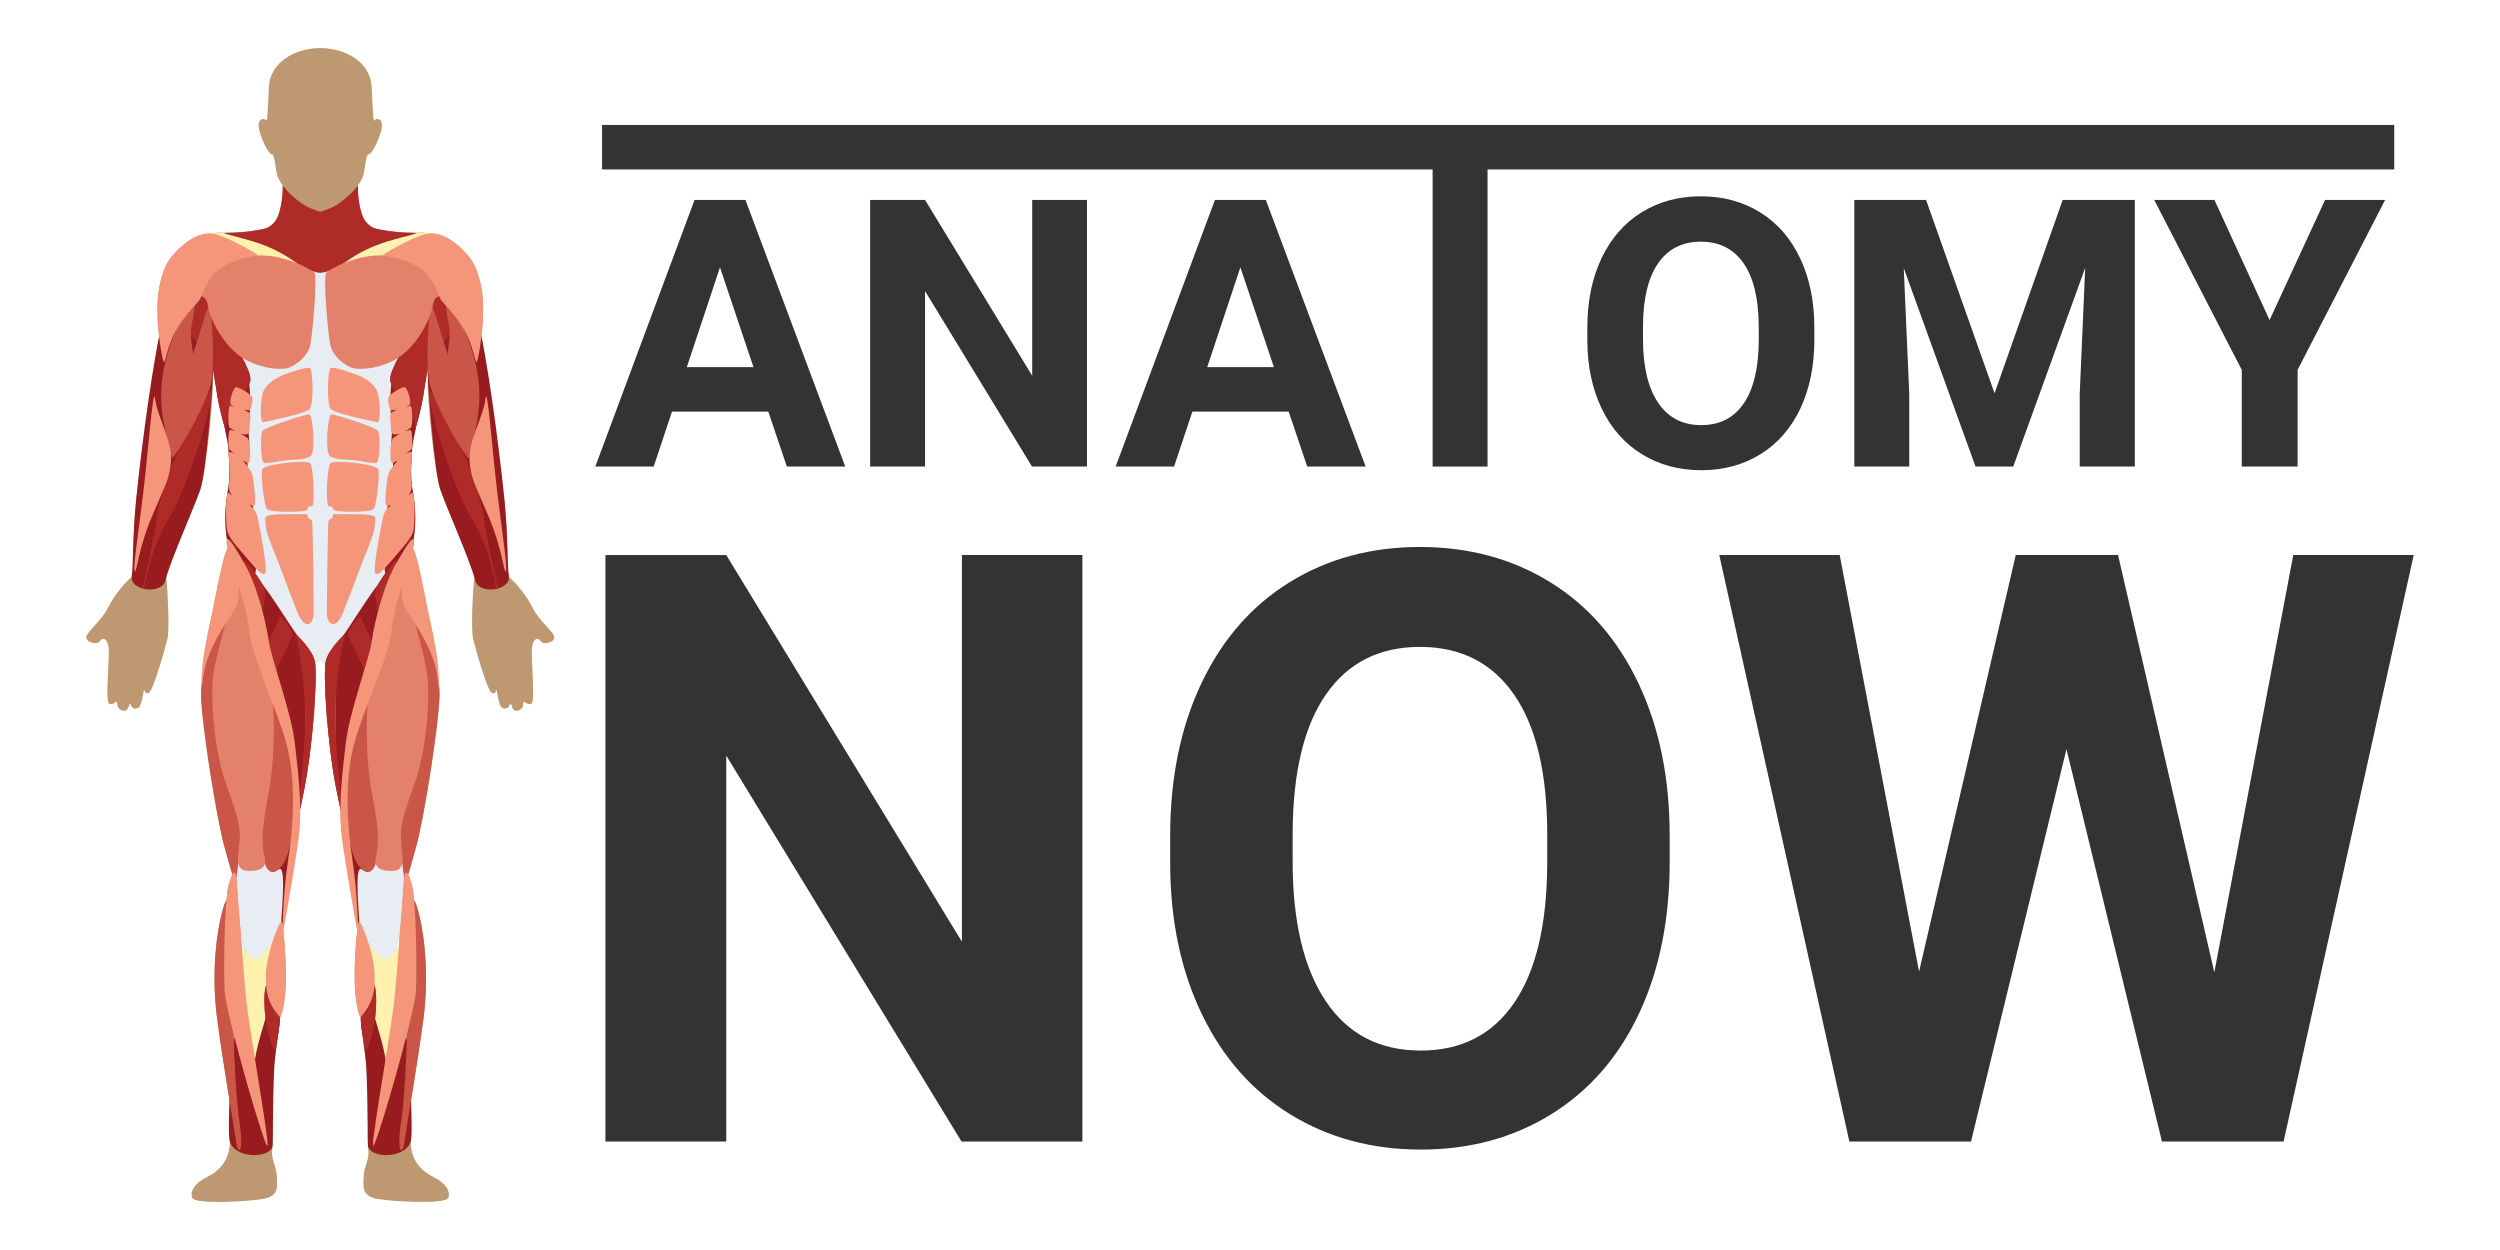 <?xml version="1.0" encoding="utf-8"?>
<!-- Generator: Adobe Illustrator 16.0.0, SVG Export Plug-In . SVG Version: 6.00 Build 0)  -->
<!DOCTYPE svg PUBLIC "-//W3C//DTD SVG 1.1//EN" "http://www.w3.org/Graphics/SVG/1.1/DTD/svg11.dtd">
<svg version="1.1" id="Layer_1" xmlns="http://www.w3.org/2000/svg" xmlns:xlink="http://www.w3.org/1999/xlink" x="0px" y="0px"
	 width="100px" height="50px" viewBox="0 0 100 50" enable-background="new 0 0 100 50" xml:space="preserve">
<g>
	<g>
		<path fill="#BD9870" d="M22.166,25.456c-0.065-0.229-0.61-0.635-0.864-1.153c-0.213-0.435-0.667-1.007-0.945-1.222
			c-0.001-0.017-0.003-0.034-0.007-0.053c-0.017-0.071-0.04-0.254-0.071-0.524c0.02-0.551,0.008-1.621-0.127-2.728
			c-0.117-0.961-0.305-2.231-0.463-3.061c-0.145-1.315-0.295-2.521-0.431-3.245c0.048-0.421,0.082-0.924,0.06-1.41
			c-0.032-0.708-0.263-1.398-0.489-1.697c-0.452-0.598-0.986-0.877-1.458-0.907c-0.229-0.155-0.469-0.178-0.707-0.143
			c-0.459-0.01-1.503-0.053-1.838-0.265c-0.455-0.289-0.456-1.092-0.512-0.913c0.029-0.235-0.116-0.589,0.006-0.732
			c0.122-0.144,0.202-0.349,0.221-0.428c0.073-0.277,0.093-0.817,0.216-0.804s0.494-0.761,0.519-1.114
			c0.025-0.354-0.251-0.333-0.295-0.241c-0.044,0.093-0.065-0.26-0.114-1.334c-0.044-0.971-1.007-1.548-2.039-1.56l0,0
			c-0.001,0-0.002,0-0.002,0c-0.005,0-0.009,0-0.014,0c-0.005,0-0.01,0-0.015,0c0,0-0.001,0-0.002,0l0,0
			c-1.031,0.012-1.995,0.589-2.039,1.56c-0.048,1.075-0.07,1.427-0.114,1.334c-0.045-0.092-0.321-0.112-0.296,0.241
			c0.025,0.354,0.396,1.127,0.52,1.114s0.143,0.526,0.215,0.804c0.021,0.079,0.1,0.284,0.222,0.428
			c0.122,0.143-0.023,0.497,0.006,0.732c-0.056-0.179-0.057,0.624-0.512,0.913c-0.335,0.212-1.379,0.255-1.839,0.265
			C8.721,9.28,8.481,9.302,8.252,9.458C7.78,9.487,7.245,9.767,6.793,10.364c-0.226,0.299-0.457,0.989-0.488,1.697
			c-0.022,0.486,0.011,0.989,0.06,1.41c-0.136,0.724-0.286,1.93-0.431,3.246c-0.158,0.828-0.346,2.098-0.463,3.06
			c-0.135,1.107-0.146,2.176-0.127,2.727c-0.03,0.27-0.054,0.453-0.069,0.525c-0.005,0.018-0.007,0.035-0.009,0.052
			c-0.277,0.215-0.731,0.787-0.945,1.222c-0.254,0.519-0.798,0.924-0.864,1.153c-0.065,0.23,0.424,0.36,0.534,0.194
			c0.11-0.167,0.294-0.134,0.35,0.236c0.055,0.369-0.144,2.164,0.023,2.259c0.167,0.096,0.325-0.179,0.323-0.025
			c-0.002,0.154,0.087,0.308,0.287,0.313c0.2,0.002,0.191-0.413,0.25-0.258c0.059,0.155,0.181,0.218,0.321,0.128
			c0.139-0.089,0.197-0.75,0.227-0.703c0.03,0.047,0.012,0.185,0.182,0.11c0.17-0.074,0.644-1.74,0.743-2.153
			c0.09-0.376,0.017-1.854-0.046-2.472c0.208-0.753,1.139-2.856,1.364-3.514c0.237-0.691,0.52-3.681,0.501-4.336
			c-0.001-0.038-0.013-0.094-0.033-0.164c0.021-0.201,0.033-0.435,0.038-0.686c0.049,0.574,0.131,1.179,0.17,1.426
			C8.75,16.197,8.887,16.762,8.965,17c0.068,0.354,0.17,0.75,0.175,1.004c0.001,0.036,0.002,0.073,0.005,0.112
			c-0.003,0.114,0.016,0.304,0.031,0.511c0.012,0.301,0.005,0.663-0.08,1.112c-0.004,0.023-0.007,0.045-0.012,0.068
			c-0.013,0.052-0.023,0.121-0.03,0.203c-0.08,0.627-0.036,1.226,0.028,1.575c-0.011,0.017-0.017,0.045-0.018,0.088
			c0,0.056,0.014,0.145,0.041,0.256c-0.203,0.309-0.47,1.97-0.709,3.021c-0.164,0.722-0.247,1.641-0.271,2.14
			c-0.056,0.278-0.086,0.535-0.083,0.743c0.015,1.198,0.653,5.078,0.944,6.065c0.137,0.468,0.234,0.863,0.31,1.08
			c-0.045,0.085-0.096,0.234-0.15,0.43c-0.035,0.124-0.063,0.341-0.088,0.617c-0.031,0.025-0.068,0.101-0.11,0.239
			c-0.291,0.958-0.505,2.663-0.259,4.512c0.15,1.124,0.364,2.452,0.527,3.459C9.212,44.718,9.249,45.6,9.154,46.04
			c-0.1,0.459-0.413,0.821-0.877,1.045c-0.465,0.223-0.701,0.572-0.583,0.835c0.118,0.262,2.255,0.146,2.856,0.032
			c0.601-0.114,0.546-0.482,0.523-0.914c-0.024-0.43-0.236-0.634-0.183-1.078c0.049-0.414,0.017-0.993-0.087-1.439
			c-0.01-0.259-0.022-0.505-0.032-0.674c0.06-0.226,0.25-1.69,0.358-2.52c0.021-0.12,0.04-0.251,0.049-0.377
			c0.002-0.009,0.003-0.02,0.004-0.027c0.003-0.025,0.003-0.047,0.003-0.071c0.003-0.06,0.004-0.118,0.002-0.175
			c0.007,0.006,0.012,0.013,0.02,0.019c0.345-0.796,0.219-2.596,0.122-3.488c0.135-0.657,0.254-1.47,0.367-2.337
			c0.126-0.612,0.245-1.263,0.28-1.718c0.021-0.255,0.027-0.516,0.026-0.785c0.043-0.191,0.1-0.467,0.175-0.851
			c0.149-0.755,0.265-1.673,0.342-2.526l0,0c0.045-0.181,0.055-0.44,0.059-0.764c0.042-0.646,0.057-1.197,0.04-1.528
			c0.002-0.037,0.004-0.075,0.007-0.113c0.007-0.098,0.102-0.143,0.185-0.198c0.083,0.055,0.178,0.1,0.185,0.198
			c0.002,0.038,0.005,0.076,0.007,0.113c-0.018,0.332-0.003,0.883,0.04,1.528c0.003,0.324,0.014,0.583,0.06,0.764l0,0
			c0.076,0.853,0.191,1.771,0.341,2.526c0.075,0.384,0.132,0.659,0.174,0.851c-0.001,0.27,0.006,0.53,0.026,0.785
			c0.035,0.453,0.154,1.105,0.28,1.718c0.113,0.867,0.232,1.68,0.368,2.337c-0.098,0.893-0.224,2.692,0.122,3.488
			c0.006-0.006,0.013-0.013,0.019-0.019c-0.001,0.057,0,0.115,0.003,0.175c-0.001,0.024,0,0.046,0.002,0.071
			c0.001,0.008,0.003,0.019,0.004,0.027c0.01,0.126,0.028,0.257,0.049,0.377c0.108,0.829,0.298,2.294,0.359,2.52
			c-0.009,0.169-0.022,0.415-0.032,0.674c-0.105,0.446-0.137,1.025-0.087,1.439c0.054,0.444-0.159,0.648-0.182,1.078
			c-0.023,0.432-0.079,0.8,0.522,0.914c0.601,0.113,2.737,0.229,2.856-0.032c0.119-0.263-0.118-0.612-0.582-0.835
			c-0.464-0.224-0.778-0.586-0.877-1.045c-0.095-0.439-0.058-1.321-0.061-1.804c0.163-1.007,0.377-2.335,0.527-3.459
			c0.246-1.849,0.031-3.554-0.259-4.512c-0.042-0.139-0.08-0.214-0.111-0.239c-0.024-0.276-0.054-0.493-0.087-0.617
			c-0.056-0.195-0.106-0.345-0.151-0.43c0.075-0.217,0.173-0.612,0.31-1.08c0.292-0.987,0.929-4.868,0.945-6.065
			c0.002-0.208-0.029-0.465-0.084-0.743c-0.023-0.499-0.107-1.417-0.271-2.14c-0.239-1.051-0.507-2.713-0.709-3.021
			c0.026-0.111,0.042-0.2,0.042-0.256c-0.001-0.043-0.007-0.071-0.018-0.088c0.064-0.35,0.107-0.948,0.027-1.575
			c-0.007-0.082-0.016-0.151-0.03-0.203c-0.003-0.023-0.007-0.045-0.012-0.068c-0.083-0.449-0.09-0.811-0.079-1.112
			c0.015-0.208,0.035-0.397,0.031-0.511c0.001-0.039,0.003-0.076,0.004-0.112c0.005-0.253,0.106-0.65,0.176-1.004
			c0.077-0.238,0.213-0.803,0.274-1.19c0.038-0.248,0.12-0.852,0.17-1.426c0.004,0.251,0.017,0.485,0.038,0.686
			c-0.021,0.07-0.032,0.126-0.033,0.164c-0.018,0.655,0.265,3.645,0.501,4.336c0.224,0.658,1.155,2.761,1.364,3.514
			c-0.063,0.618-0.136,2.096-0.046,2.472c0.099,0.413,0.572,2.08,0.743,2.153c0.169,0.075,0.151-0.063,0.182-0.11
			c0.03-0.046,0.087,0.614,0.226,0.703c0.14,0.089,0.262,0.026,0.322-0.128c0.059-0.155,0.05,0.26,0.249,0.258
			c0.2-0.004,0.29-0.159,0.287-0.313s0.155,0.121,0.323,0.025c0.167-0.095-0.031-1.89,0.025-2.259
			c0.055-0.37,0.239-0.403,0.349-0.236C21.742,25.816,22.231,25.685,22.166,25.456z M8.495,13.296
			c-0.006-0.094-0.012-0.189-0.019-0.282c0.015,0.052,0.03,0.104,0.046,0.159C8.511,13.204,8.501,13.246,8.495,13.296z
			 M9.449,35.072c0.005-0.017,0.01-0.031,0.014-0.051c0.002,0.062,0.004,0.125,0.006,0.186C9.462,35.154,9.457,35.108,9.449,35.072z
			 M9.671,37.914c-0.022-0.29-0.046-0.583-0.067-0.867c0.058,0.432,0.131,0.772,0.214,1.036C9.761,38.017,9.711,37.954,9.671,37.914
			z M15.952,37.914c-0.04,0.04-0.09,0.104-0.147,0.169c0.084-0.264,0.156-0.604,0.214-1.036
			C15.997,37.331,15.974,37.624,15.952,37.914z M16.154,35.207c0.002-0.061,0.004-0.124,0.006-0.186
			c0.004,0.02,0.008,0.034,0.013,0.051C16.167,35.108,16.16,35.154,16.154,35.207z M17.127,13.296
			c-0.007-0.05-0.016-0.092-0.028-0.124c0.017-0.053,0.032-0.106,0.047-0.158C17.139,13.107,17.133,13.202,17.127,13.296z"/>
		<path fill="#E8ECF3" d="M16.375,14.303c-0.141-1.507-2.66-5.146-3.548-5.55V8.74c-0.005,0.001-0.011,0.004-0.016,0.006
			C12.806,8.745,12.8,8.743,12.795,8.74v0.013c-0.888,0.404-3.406,4.042-3.547,5.55c-0.15,1.595,0.569,10.209,0.274,16.843
			c-0.293,6.629,0.358,8.115,1.227,7.576s1.178-7.345,1.771-9.732c0.104-0.425,0.022-1.273,0.105-2.405
			c0.007-0.099,0.102-0.144,0.186-0.198c0.083,0.054,0.178,0.099,0.185,0.198c0.083,1.132,0,1.98,0.106,2.405
			c0.592,2.385,0.901,9.193,1.771,9.732c0.869,0.539,1.52-0.947,1.227-7.576C15.807,24.512,16.524,15.898,16.375,14.303z"/>
		<path fill="#FFF1AE" d="M13.587,10.437c0.25-0.116,1.636-0.744,2.136-0.854c0.5-0.111,1.108-0.5,1.657-0.12
			c0.55,0.38-3.347,1.325-3.561,1.359C13.604,10.857,13.221,10.607,13.587,10.437z"/>
		<path fill="#FFF1AE" d="M14.672,37.742c-0.078,0.195,0.214,5.507,0.182,6.039c-0.032,0.533-0.107,2.154,0.034,2.027
			c0.141-0.124,0.682-2.141,0.822-3.556c0.11-1.107,0.317-3.907,0.335-4.286c0.018-0.381-0.367,0.482-0.687,0.4
			C14.972,38.267,14.751,37.547,14.672,37.742z"/>
		<path fill="#981C1F" d="M15.152,23.355c-0.273,0.26-1.259,1.885-1.521,2.196c-0.261,0.311-0.332,5.946,0.022,6.329
			c0.355,0.383,0.338-3.119,0.897-3.968C15.111,27.064,15.394,23.126,15.152,23.355z"/>
		<path fill="#981C1F" d="M14.883,34.379c0.037-0.228-0.743-1.606-0.968-1.581c-0.225,0.025,0.071,1.863,0.161,2.27
			c0.088,0.41,0.244,2.37,0.302,2.185c0.059-0.185-0.271-2.758,0.102-2.478C14.854,35.055,14.836,34.664,14.883,34.379z"/>
		<path fill="#981C1F" d="M20.35,23.028c-0.05-0.221-0.021-1.499-0.178-3.081c-0.247-2.506-0.729-5.778-0.989-6.834
			c-0.417-1.693-2.077,0.909-2.089,1.38c-0.018,0.655,0.279,4.386,0.516,5.078c0.236,0.693,1.258,2.991,1.391,3.623
			C19.134,23.827,20.481,23.62,20.35,23.028z"/>
		<path fill="#981C1F" d="M16.717,16.463c-0.021-0.384-0.992-1.504-1.021-1.366c-0.09,0.442-0.118,1.216-0.034,1.629
			c0.083,0.413-0.061,0.984,0.005,1.259c0.066,0.276,0.086,0.521,0.016,0.983c-0.069,0.463-0.278,1.741-0.195,2.138
			c0.083,0.398-0.203,1.679-0.061,1.845c0.141,0.166,0.998-0.876,1.085-1.232c0.086-0.354,0.165-1.17,0.012-1.981
			c-0.15-0.813-0.052-1.335-0.043-1.734C16.491,17.604,16.74,16.847,16.717,16.463z"/>
		<path fill="#981C1F" d="M16.24,41.509c-0.147,0.229-0.476,0.668-0.776,1.198c-0.049-0.769-0.48-1.939-0.521-2.204
			c-0.092-0.612-0.552,0.069-0.505,0.419c0.035,0.255,0.102,0.778,0.174,1.315c0.099,0.747,0.087,3.253,0.106,3.577
			c0.03,0.496,1.405,0.589,1.706-0.125C16.561,45.366,16.33,41.371,16.24,41.509z"/>
		<path fill="#AF2B28" d="M15.812,22.423c-0.333,0.388-0.681,0.892-0.759,1.098c-0.079,0.206-0.008,0.737,0.161,1.124
			C15.384,25.031,15.973,22.237,15.812,22.423z"/>
		<path fill="#AF2B28" d="M14.437,24.698c0.139,0.395,0.571,1.097,0.577,1.466c0.006,0.368-0.39,1.173-0.438,0.724
			c-0.049-0.451-0.769-1.4-0.621-1.649C14.114,24.97,14.394,24.577,14.437,24.698z"/>
		<path fill="#AF2B28" d="M13.793,25.364c-0.116,0.432-0.359,1.871-0.381,2.998c-0.022,1.126,0.103,2.519,0.22,3.479
			c0.119,0.96,0.169,1.493-0.188-0.324c-0.358-1.819-0.527-4.58-0.412-5.074C13.146,25.949,13.793,25.364,13.793,25.364z"/>
		<path fill="#AF2B28" d="M14.47,40.387c-0.128,0.461,0.104,1.331,0.148,1.554c0.045,0.226,0.298-0.579,0.39-1.255
			C15.099,40.008,15.07,38.247,14.47,40.387z"/>
		<path fill="#AF2B28" d="M17.156,15.725c0.01,0.593,0.943,3.738,1.722,5.015c0.578,0.949,0.838,2.006,0.95,2.639
			c0.038,0.219,0.096,0.215,0.059,0.052c-0.174-0.771-0.496-2.226-0.538-2.698c-0.051-0.573-0.633-2.328-0.97-2.896
			C18.042,17.269,17.149,15.233,17.156,15.725z"/>
		<path fill="#AF2B28" d="M16.605,17.023c-0.038,0.396,0.235-0.619,0.328-1.214c0.092-0.595,0.438-3.264-0.022-2.601
			c-0.46,0.664-1.49,1.561-1.276,2.11C15.848,15.868,16.64,16.654,16.605,17.023z"/>
		<path fill="#AF2B28" d="M15.812,22.423c-0.333,0.388-0.681,0.892-0.759,1.098c-0.079,0.206-0.008,0.737,0.161,1.124
			C15.384,25.031,15.973,22.237,15.812,22.423z"/>
		<path fill="#AF2B28" d="M14.437,24.698c0.139,0.395,0.571,1.097,0.577,1.466c0.006,0.368-0.39,1.173-0.438,0.724
			c-0.049-0.451-0.769-1.4-0.621-1.649C14.114,24.97,14.394,24.577,14.437,24.698z"/>
		<path fill="#AF2B28" d="M13.793,25.364c-0.116,0.432-0.359,1.871-0.381,2.998c-0.022,1.126,0.103,2.519,0.22,3.479
			c0.119,0.96,0.169,1.493-0.188-0.324c-0.358-1.819-0.527-4.58-0.412-5.074C13.146,25.949,13.793,25.364,13.793,25.364z"/>
		<path fill="#AF2B28" d="M14.47,40.387c-0.128,0.461,0.104,1.331,0.148,1.554c0.045,0.226,0.298-0.579,0.39-1.255
			C15.099,40.008,15.07,38.247,14.47,40.387z"/>
		<path fill="#AF2B28" d="M17.156,15.725c0.01,0.593,0.943,3.738,1.722,5.015c0.578,0.949,0.838,2.006,0.95,2.639
			c0.038,0.219,0.096,0.215,0.059,0.052c-0.174-0.771-0.496-2.226-0.538-2.698c-0.051-0.573-0.633-2.328-0.97-2.896
			C18.042,17.269,17.149,15.233,17.156,15.725z"/>
		<path fill="#AF2B28" d="M18.135,11.694c-0.159-0.919-0.931-0.558-0.967-0.271c-0.023,0.181,0.009,0.517,0.074,0.894
			c0,0.001,0,0.001,0,0.001c-0.46,0.663-1.822,2.45-1.607,2.999c0.213,0.55,1.005,1.335,0.971,1.705
			c-0.038,0.396,0.235-0.619,0.328-1.214c0.034-0.216,0.145-0.824,0.25-1.478c0.059-0.366,0.989-0.821,1.208-1.591
			C18.458,12.5,18.172,11.913,18.135,11.694z"/>
		<path fill="#FFF1AE" d="M12.036,10.437c-0.25-0.116-1.636-0.744-2.137-0.854c-0.5-0.111-1.108-0.5-1.657-0.12
			c-0.548,0.38,3.348,1.325,3.563,1.359C12.018,10.857,12.401,10.607,12.036,10.437z"/>
		<path fill="#FFF1AE" d="M10.95,37.742c0.079,0.195-0.213,5.507-0.182,6.039c0.032,0.533,0.108,2.154-0.033,2.027
			c-0.141-0.124-0.682-2.141-0.822-3.556c-0.109-1.107-0.317-3.907-0.335-4.286c-0.018-0.381,0.367,0.482,0.686,0.4
			C10.651,38.267,10.872,37.547,10.95,37.742z"/>
		<path fill="#981C1F" d="M10.47,23.355c0.274,0.26,1.26,1.885,1.521,2.196c0.261,0.311,0.332,5.946-0.022,6.329
			c-0.354,0.383-0.338-3.119-0.897-3.968C10.511,27.064,10.229,23.126,10.47,23.355z"/>
		<path fill="#981C1F" d="M10.739,34.379c-0.037-0.228,0.744-1.606,0.968-1.581c0.226,0.025-0.071,1.863-0.16,2.27
			c-0.089,0.41-0.244,2.37-0.302,2.185c-0.059-0.185,0.271-2.758-0.103-2.478C10.769,35.055,10.786,34.664,10.739,34.379z"/>
		<path fill="#981C1F" d="M5.274,23.028c0.049-0.221,0.021-1.499,0.177-3.081c0.247-2.506,0.73-5.778,0.99-6.834
			c0.418-1.693,2.077,0.909,2.089,1.38c0.018,0.655-0.279,4.386-0.516,5.078c-0.237,0.693-1.258,2.991-1.391,3.623
			C6.49,23.827,5.141,23.62,5.274,23.028z"/>
		<path fill="#981C1F" d="M8.905,16.463c0.021-0.384,0.992-1.504,1.021-1.366c0.091,0.442,0.118,1.216,0.035,1.629
			c-0.083,0.413,0.061,0.984-0.005,1.259c-0.066,0.276-0.085,0.521-0.016,0.983c0.069,0.463,0.278,1.741,0.195,2.138
			c-0.083,0.398,0.202,1.679,0.062,1.845c-0.141,0.166-1-0.876-1.086-1.232c-0.086-0.354-0.165-1.17-0.014-1.981
			c0.152-0.813,0.053-1.335,0.044-1.734C9.131,17.604,8.883,16.847,8.905,16.463z"/>
		<path fill="#981C1F" d="M9.382,41.509c0.146,0.229,0.476,0.668,0.776,1.198c0.05-0.769,0.48-1.939,0.52-2.204
			c0.093-0.612,0.552,0.069,0.505,0.419c-0.034,0.255-0.102,0.778-0.173,1.315c-0.099,0.747-0.087,3.253-0.106,3.577
			c-0.029,0.496-1.405,0.589-1.706-0.125C9.062,45.366,9.292,41.371,9.382,41.509z"/>
		<path fill="#AF2B28" d="M9.81,22.423c0.333,0.388,0.682,0.892,0.76,1.098s0.008,0.737-0.162,1.124
			C10.238,25.031,9.649,22.237,9.81,22.423z"/>
		<path fill="#AF2B28" d="M11.186,24.698c-0.138,0.395-0.571,1.097-0.577,1.466c-0.006,0.368,0.39,1.173,0.438,0.724
			c0.048-0.451,0.768-1.4,0.622-1.649C11.509,24.97,11.229,24.577,11.186,24.698z"/>
		<path fill="#AF2B28" d="M11.83,25.364c0.116,0.432,0.358,1.871,0.381,2.998c0.022,1.126-0.104,2.519-0.221,3.479
			c-0.118,0.96-0.168,1.493,0.189-0.324c0.357-1.819,0.526-4.58,0.411-5.074C12.476,25.949,11.83,25.364,11.83,25.364z"/>
		<path fill="#AF2B28" d="M11.152,40.387c0.129,0.461-0.104,1.331-0.148,1.554c-0.044,0.226-0.298-0.579-0.389-1.255
			C10.523,40.008,10.552,38.247,11.152,40.387z"/>
		<path fill="#AF2B28" d="M8.466,15.725c-0.009,0.593-0.943,3.738-1.722,5.015c-0.578,0.949-0.838,2.006-0.949,2.639
			c-0.039,0.219-0.097,0.215-0.06,0.052c0.174-0.771,0.497-2.226,0.538-2.698c0.05-0.573,0.632-2.328,0.969-2.896
			C7.581,17.269,8.474,15.233,8.466,15.725z"/>
		<path fill="#AF2B28" d="M9.019,17.023c0.037,0.396-0.236-0.619-0.329-1.214c-0.093-0.595-0.438-3.264,0.022-2.601
			c0.46,0.664,1.491,1.561,1.276,2.11C9.775,15.868,8.983,16.654,9.019,17.023z"/>
		<path fill="#AF2B28" d="M9.81,22.423c0.333,0.388,0.682,0.892,0.76,1.098s0.008,0.737-0.162,1.124
			C10.238,25.031,9.649,22.237,9.81,22.423z"/>
		<path fill="#AF2B28" d="M11.186,24.698c-0.138,0.395-0.571,1.097-0.577,1.466c-0.006,0.368,0.39,1.173,0.438,0.724
			c0.048-0.451,0.768-1.4,0.622-1.649C11.509,24.97,11.229,24.577,11.186,24.698z"/>
		<path fill="#AF2B28" d="M11.83,25.364c0.116,0.432,0.358,1.871,0.381,2.998c0.022,1.126-0.104,2.519-0.221,3.479
			c-0.118,0.96-0.168,1.493,0.189-0.324c0.357-1.819,0.526-4.58,0.411-5.074C12.476,25.949,11.83,25.364,11.83,25.364z"/>
		<path fill="#AF2B28" d="M11.152,40.387c0.129,0.461-0.104,1.331-0.148,1.554c-0.044,0.226-0.298-0.579-0.389-1.255
			C10.523,40.008,10.552,38.247,11.152,40.387z"/>
		<path fill="#AF2B28" d="M8.466,15.725c-0.009,0.593-0.943,3.738-1.722,5.015c-0.578,0.949-0.838,2.006-0.949,2.639
			c-0.039,0.219-0.097,0.215-0.06,0.052c0.174-0.771,0.497-2.226,0.538-2.698c0.05-0.573,0.632-2.328,0.969-2.896
			C7.581,17.269,8.474,15.233,8.466,15.725z"/>
		<path fill="#AF2B28" d="M7.488,11.694c0.16-0.919,0.932-0.558,0.967-0.271c0.023,0.181-0.009,0.517-0.075,0.894
			c0,0.001,0,0.001,0,0.001c0.46,0.663,1.822,2.45,1.608,2.999c-0.213,0.55-1.005,1.335-0.97,1.705
			c0.037,0.396-0.235-0.619-0.329-1.214c-0.034-0.216-0.144-0.824-0.25-1.478c-0.06-0.366-0.989-0.821-1.208-1.591
			C7.164,12.5,7.451,11.913,7.488,11.694z"/>
		<path fill="#AF2B28" d="M15.063,9.158c-0.142-0.027-0.427-0.183-0.554-0.5c-0.193-0.483-0.2-1.197-0.188-1.253
			c-0.136,0.22-0.507,0.578-0.9,0.815c-0.224,0.137-0.521,0.221-0.609,0.251c-0.087-0.031-0.385-0.115-0.61-0.251
			c-0.392-0.237-0.763-0.595-0.899-0.815c0.011,0.056,0.004,0.77-0.188,1.253c-0.128,0.318-0.414,0.474-0.554,0.5
			C9.838,9.293,9.618,9.307,8.959,9.315C9.006,9.392,9.912,9.54,10.651,9.84c0.736,0.298,1.304,0.75,1.397,0.813
			c0.141,0.092,0.509,0.242,0.747,0.259v0.001c0.005,0,0.011-0.001,0.017-0.001c0.004,0,0.011,0.001,0.016,0.001v-0.001
			c0.238-0.017,0.606-0.167,0.747-0.259c0.093-0.062,0.661-0.514,1.396-0.813c0.741-0.301,1.647-0.448,1.693-0.525
			C16.005,9.307,15.784,9.293,15.063,9.158z"/>
	</g>
	<path fill="#C95647" d="M17.582,27.734c-0.016,1.198-0.653,5.177-0.945,6.165c-0.292,0.99-0.402,1.668-0.506,0.963
		c-0.104-0.706-0.302-3.375,0.077-4.672c0.378-1.298-0.428-5.492,0.061-5.593C16.758,24.497,17.595,26.689,17.582,27.734z"/>
	<path fill="#C95647" d="M8.042,27.734c0.015,1.198,0.653,5.177,0.944,6.165c0.291,0.99,0.403,1.668,0.507,0.963
		c0.104-0.706,0.301-3.375-0.077-4.672c-0.378-1.298,0.429-5.492-0.062-5.593C8.865,24.497,8.028,26.689,8.042,27.734z"/>
	<path fill="#C95647" d="M13.867,29.859c-0.081,0.804-0.231,4.543,0.729,4.987c0.959,0.446,0.424-3.993,0.411-4.759
		c-0.012-0.769,0.126-3.536-0.375-2.299C14.13,29.026,13.92,29.335,13.867,29.859z"/>
	<path fill="#C95647" d="M11.756,29.859c0.08,0.804,0.23,4.543-0.729,4.987c-0.961,0.446-0.425-3.993-0.413-4.759
		c0.013-0.769-0.126-3.536,0.375-2.299C11.494,29.026,11.703,29.335,11.756,29.859z"/>
	<path fill="#C95647" d="M16.676,36.263c0.291,0.96,0.504,2.665,0.259,4.514c-0.246,1.847-0.667,4.25-0.75,4.867
		c-0.082,0.614-0.334,0.495-0.14-0.769c0.194-1.263,0.248-3.935,0.292-4.886C16.384,39.036,16.286,34.981,16.676,36.263z"/>
	<path fill="#C95647" d="M8.947,36.263c-0.291,0.96-0.505,2.665-0.258,4.514c0.245,1.847,0.666,4.25,0.749,4.867
		c0.082,0.614,0.334,0.495,0.14-0.769c-0.194-1.263-0.247-3.935-0.292-4.886C9.239,39.036,9.336,34.981,8.947,36.263z"/>
	<path fill="#C95647" d="M17.231,12.17c-0.13,0.992-0.178,2.307-0.072,3.043c0.104,0.735,1.167,2.639,1.574,3.124
		c0.003-0.014-0.726-3.892-0.867-4.289C17.725,13.65,17.255,11.982,17.231,12.17z"/>
	<path fill="#C95647" d="M8.392,12.17c0.13,0.992,0.177,2.307,0.073,3.043c-0.105,0.735-1.167,2.639-1.574,3.124
		c-0.004-0.014,0.726-3.892,0.866-4.289C7.898,13.65,8.367,11.982,8.392,12.17z"/>
	<path fill="#C95647" d="M18.991,14.417c-0.426-1.622-0.876-2.01-1.127-2.345c-0.075-0.099-0.022,0.38,0.088,0.913
		c0.107,0.52-0.078,1.141-0.057,1.261c0.135,0.81,0.58,3.067,0.838,4.09C19.02,17.22,19.412,16.02,18.991,14.417z"/>
	<path fill="#C95647" d="M6.631,14.417c0.427-1.622,0.878-2.01,1.129-2.345c0.075-0.099,0.022,0.38-0.089,0.913
		c-0.107,0.52,0.078,1.141,0.058,1.261c-0.136,0.81-0.58,3.067-0.838,4.09C6.603,17.22,6.21,16.02,6.631,14.417z"/>
	<path fill="#E4816B" d="M14.885,27.022c-0.334,1.151-0.239,3.532-0.004,4.726c0.235,1.194,0.309,1.962,0.164,2.486
		s0.256,0.61,0.624,0.604c0.369-0.007,0.52-0.162,0.383-1.021c-0.137-0.856,0.297-1.732,0.63-2.774
		c0.333-1.042,0.592-3.205,0.358-4.368c-0.234-1.164-0.885-3.335-1.037-3.302C15.849,23.406,15,26.62,14.885,27.022z"/>
	<path fill="#E4816B" d="M10.738,27.022c0.333,1.151,0.239,3.532,0.003,4.726c-0.234,1.194-0.308,1.962-0.164,2.486
		c0.145,0.524-0.256,0.61-0.625,0.604c-0.369-0.007-0.519-0.162-0.383-1.021c0.138-0.856-0.297-1.732-0.629-2.774
		C8.608,30,8.348,27.837,8.583,26.674c0.234-1.164,0.884-3.335,1.038-3.302C9.773,23.406,10.622,26.62,10.738,27.022z"/>
	<path fill="#E4816B" d="M13.042,10.913c-0.119,0.278,0.083,2.477,0.172,2.894c0.085,0.401,0.483,0.743,0.817,0.888
		c0.324,0.141,1.33,0.047,2.022-0.472c0.76-0.571,1.197-1.593,1.241-1.932c0.082-0.647,0.483-0.384,0.727-0.479
		c0.027-0.012-1.106-1.311-2.355-1.552C14.427,10.021,13.073,10.838,13.042,10.913z"/>
	<path fill="#E4816B" d="M12.581,10.913c0.118,0.278-0.083,2.477-0.172,2.894c-0.086,0.401-0.483,0.743-0.817,0.888
		c-0.325,0.141-1.331,0.047-2.022-0.472c-0.761-0.571-1.198-1.593-1.241-1.932c-0.081-0.647-0.484-0.384-0.728-0.479
		c-0.027-0.012,1.107-1.311,2.355-1.552C11.196,10.021,12.549,10.838,12.581,10.913z"/>
	<path fill="#F59579" d="M15.325,10.235c0.164-0.003,1.018,0.124,1.601,0.59c0.429,0.343,0.634,1.038,0.701,1.154
		c0.055,0.095,0.62,0.63,0.989,1.302c0.289,0.524,0.399,1.235,0.45,1.21c0.044-0.021,0.303-1.273,0.252-2.431
		c-0.032-0.708-0.263-1.398-0.489-1.697c-0.597-0.79-1.303-1.155-1.853-0.992C16.425,9.535,15.141,10.239,15.325,10.235z"/>
	<path fill="#F59579" d="M10.298,10.235c-0.164-0.003-1.019,0.124-1.602,0.59c-0.428,0.343-0.634,1.038-0.701,1.154
		c-0.055,0.095-0.62,0.63-0.99,1.302c-0.289,0.524-0.398,1.235-0.45,1.21c-0.043-0.021-0.304-1.273-0.251-2.431
		c0.032-0.708,0.262-1.398,0.488-1.697c0.598-0.79,1.303-1.155,1.854-0.992C9.197,9.535,10.482,10.239,10.298,10.235z"/>
	<path fill="#F59579" d="M19.414,15.977c-0.077,0.671-0.679,1.67-0.636,2.407c0.042,0.737,0.231,1.013,0.775,2.294
		c0.543,1.282,0.612,2.313,0.681,2.168c0.069-0.144-0.122-1.343-0.335-3.091C19.685,18.008,19.494,15.268,19.414,15.977z"/>
	<path fill="#F59579" d="M6.209,15.977c0.076,0.671,0.678,1.67,0.636,2.407c-0.043,0.737-0.232,1.013-0.775,2.294
		c-0.544,1.282-0.613,2.313-0.681,2.168c-0.069-0.144,0.122-1.343,0.335-3.091C5.938,18.008,6.129,15.268,6.209,15.977z"/>
	<path fill="#F59579" d="M16.379,21.984c-0.217,0.655-0.492,1.851-0.145,2.398c0.347,0.547,1.161,1.649,1.272,2.753
		c0.069,0.695,0.089,0.268,0.015-0.541c-0.044-0.478-0.184-1.155-0.294-1.644C16.929,23.635,16.583,21.366,16.379,21.984z"/>
	<path fill="#F59579" d="M9.244,21.984c0.217,0.655,0.492,1.851,0.145,2.398c-0.347,0.547-1.162,1.649-1.272,2.753
		c-0.069,0.695-0.089,0.268-0.016-0.541c0.044-0.478,0.184-1.155,0.295-1.644C8.695,23.635,9.039,21.366,9.244,21.984z"/>
	<path fill="#F59579" d="M15.895,22.453c-0.534,0.87-0.912,2.411-1.023,3.181c-0.109,0.77-0.875,2.749-1.038,4.074
		c-0.163,1.322-0.267,2.431-0.189,3.444c0.078,1.011,0.58,3.687,0.647,4.055c0.067,0.368,0.009-1.516-0.198-2.834
		c-0.206-1.319-0.328-3.159,0.078-4.642c0.406-1.482,1.387-3.434,1.492-4.54c0.104-1.107,0.9-3.118,0.895-3.518
		C16.552,21.274,16.105,22.111,15.895,22.453z"/>
	<path fill="#F59579" d="M9.727,22.453c0.535,0.87,0.913,2.411,1.023,3.181c0.11,0.77,0.876,2.749,1.04,4.074
		c0.162,1.322,0.267,2.431,0.188,3.444c-0.078,1.011-0.579,3.687-0.646,4.055c-0.068,0.368-0.01-1.516,0.197-2.834
		c0.206-1.319,0.328-3.159-0.078-4.642c-0.406-1.482-1.387-3.434-1.491-4.54c-0.105-1.107-0.901-3.118-0.895-3.518
		C9.071,21.274,9.519,22.111,9.727,22.453z"/>
	<path fill="#F59579" d="M16.14,35.383c-0.068,1.015-0.251,3.415-0.356,4.522c-0.105,1.107-0.874,5.37-0.866,5.892
		c0.009,0.522,1.675-5.231,1.721-6.183c0.046-0.953,0.002-3.625-0.161-4.208C16.314,34.828,16.188,34.645,16.14,35.383z"/>
	<path fill="#F59579" d="M9.483,35.383c0.068,1.015,0.251,3.415,0.355,4.522c0.104,1.107,0.875,5.37,0.866,5.892
		c-0.008,0.522-1.675-5.231-1.721-6.183c-0.045-0.953-0.001-3.625,0.162-4.208C9.308,34.828,9.434,34.645,9.483,35.383z"/>
	<path fill="#F59579" d="M14.321,36.948c-0.094,0.749-0.291,2.863,0.093,3.747c0.542-0.592,0.605-1.166,0.563-1.871
		C14.935,38.118,14.376,36.518,14.321,36.948z"/>
	<path fill="#F59579" d="M11.301,36.948c0.094,0.749,0.291,2.863-0.092,3.747c-0.544-0.592-0.606-1.166-0.564-1.871
		C10.687,38.118,11.247,36.518,11.301,36.948z"/>
	<g>
		<path fill="#F59579" d="M10.614,20.714c-0.012,0.676,0.235,0.987,0.677,2.193c0.178,0.488,0.405,1.091,0.614,1.603
			c0.308,0.749,0.647,0.446,0.644-0.004c-0.006-0.876-0.038-3.367-0.056-3.593c-0.011-0.124-0.068-0.132-0.135-0.175
			c-0.113-0.071,0.061-0.2-0.215-0.173C11.866,20.59,10.618,20.499,10.614,20.714z"/>
		<path fill="#F59579" d="M12.404,18.526c0.115,0.108,0.187,1.27,0.109,1.684c-0.012,0.066-0.123,0.018-0.171,0.069
			c-0.052,0.055-0.048,0.109-0.061,0.121c-0.094,0.092-1.51,0.117-1.616-0.053c-0.104-0.17-0.242-1.356-0.177-1.571
			C10.554,18.562,12.251,18.383,12.404,18.526z"/>
		<path fill="#F59579" d="M12.358,16.576c0.164,0.003,0.264,1.493,0.077,1.659c-0.188,0.166-0.798,0.156-0.968,0.168
			c-0.169,0.013-0.821,0.175-0.928,0.097c-0.106-0.078-0.141-1.137-0.031-1.274C10.618,17.089,12.189,16.573,12.358,16.576z"/>
		<path fill="#F59579" d="M12.388,14.718c0.124,0.042,0.188,1.477-0.015,1.658c-0.203,0.181-1.705,0.483-1.844,0.512
			c-0.138,0.028-0.123-0.893,0.005-1.229c0.128-0.336,0.563-0.575,0.84-0.678C11.653,14.878,12.251,14.669,12.388,14.718z"/>
	</g>
	<g>
		<path fill="#F59579" d="M15.009,20.714c0.011,0.676-0.236,0.987-0.677,2.193c-0.179,0.488-0.405,1.091-0.615,1.603
			c-0.308,0.749-0.647,0.446-0.644-0.004c0.007-0.876,0.039-3.367,0.057-3.593c0.009-0.124,0.067-0.132,0.135-0.175
			c0.112-0.071-0.063-0.2,0.214-0.173C13.756,20.59,15.005,20.499,15.009,20.714z"/>
		<path fill="#F59579" d="M13.219,18.526c-0.115,0.108-0.188,1.27-0.109,1.684c0.013,0.066,0.124,0.018,0.171,0.069
			c0.053,0.055,0.048,0.109,0.061,0.121c0.094,0.092,1.51,0.117,1.615-0.053c0.104-0.17,0.242-1.356,0.177-1.571
			C15.068,18.562,13.373,18.383,13.219,18.526z"/>
		<path fill="#F59579" d="M13.265,16.576c-0.163,0.003-0.264,1.493-0.078,1.659c0.188,0.166,0.799,0.156,0.968,0.168
			c0.168,0.013,0.821,0.175,0.927,0.097c0.106-0.078,0.142-1.137,0.031-1.274C15.004,17.089,13.434,16.573,13.265,16.576z"/>
		<path fill="#F59579" d="M13.234,14.718c-0.123,0.042-0.188,1.477,0.015,1.658c0.203,0.181,1.706,0.483,1.845,0.512
			c0.139,0.028,0.123-0.893-0.005-1.229c-0.128-0.336-0.562-0.575-0.84-0.678C13.97,14.878,13.372,14.669,13.234,14.718z"/>
	</g>
	<path fill="#F59579" d="M16.434,19.739c-0.022,0.027-0.054,0.052-0.093,0.079c0.099-0.136,0.152-0.3,0.118-0.479
		c-0.073-0.375,0.027-0.979,0.02-1.226c-0.003-0.095-0.216,0.022-0.255,0.056c0.117-0.11,0.24-0.188,0.248-0.237
		c0.028-0.169,0.027-0.617-0.036-0.723c-0.019-0.031-0.171,0.025-0.227,0.041c0.042-0.027,0.192-0.116,0.221-0.138
		c0.099-0.079,0.059-0.764,0.011-0.863c-0.023-0.05-0.156,0.034-0.206,0.018c0.001-0.001,0.014,0.015,0.136-0.071
		c0.123-0.085-0.089-0.749-0.21-0.713c-0.244,0.073-0.609,0.327-0.626,0.404c-0.036,0.174,0.026,0.369,0.088,0.513
		c0.019,0.043,0.192-0.025,0.234-0.008c-0.023,0.019-0.189,0.095-0.205,0.118c-0.104,0.164-0.005,0.367-0.012,0.677
		c-0.005,0.218,0.171,0.222,0.365,0.156c-0.083,0.05-0.175,0.107-0.268,0.166c-0.152,0.095-0.162,1.021-0.039,1.019
		c0.029,0,0.152-0.089,0.21-0.097c-0.169,0.172-0.37,0.444-0.398,0.633c-0.044,0.288-0.141,0.979-0.067,1.15
		c0.01,0.021,0.093,0.016,0.197-0.004c-0.009,0.007-0.018,0.012-0.026,0.019c-0.17,0.124-0.261,0.31-0.288,0.432
		c-0.071,0.324-0.354,1.782-0.338,2.166c0.016,0.384,0.423-0.102,0.83-0.584c0.407-0.483,0.693-0.769,0.733-1.092
		C16.591,20.828,16.629,19.506,16.434,19.739z"/>
	<path fill="#F59579" d="M9.189,19.739c0.021,0.027,0.054,0.052,0.093,0.079c-0.1-0.136-0.152-0.3-0.118-0.479
		c0.073-0.375-0.027-0.979-0.02-1.226c0.003-0.095,0.216,0.022,0.255,0.056c-0.116-0.11-0.239-0.188-0.247-0.237
		c-0.028-0.169-0.028-0.617,0.036-0.723c0.019-0.031,0.17,0.025,0.227,0.041c-0.043-0.027-0.192-0.116-0.221-0.138
		c-0.099-0.079-0.059-0.764-0.012-0.863c0.024-0.05,0.156,0.034,0.207,0.018c-0.002-0.001-0.015,0.015-0.138-0.071
		c-0.124-0.085,0.09-0.749,0.21-0.713c0.245,0.073,0.61,0.327,0.626,0.404c0.037,0.174-0.025,0.369-0.088,0.513
		c-0.019,0.043-0.192-0.025-0.234-0.008c0.023,0.019,0.19,0.095,0.205,0.118c0.104,0.164,0.005,0.367,0.012,0.677
		c0.004,0.218-0.172,0.222-0.366,0.156c0.084,0.05,0.175,0.107,0.268,0.166c0.152,0.095,0.162,1.021,0.04,1.019
		c-0.03,0-0.153-0.089-0.21-0.097c0.169,0.172,0.369,0.444,0.398,0.633c0.042,0.288,0.14,0.979,0.066,1.15
		c-0.01,0.021-0.093,0.016-0.196-0.004c0.009,0.007,0.018,0.012,0.025,0.019c0.169,0.124,0.261,0.31,0.288,0.432
		c0.071,0.324,0.353,1.782,0.338,2.166c-0.015,0.384-0.423-0.102-0.83-0.584c-0.407-0.483-0.692-0.769-0.732-1.092
		C9.033,20.828,8.993,19.506,9.189,19.739z"/>
</g>
<path fill="#333333" d="M30.732,16.465H26.88l-0.732,2.197h-2.336l3.97-10.664h2.036l3.992,10.664h-2.336L30.732,16.465z
	 M27.473,14.685h2.666l-1.34-3.992L27.473,14.685z"/>
<path fill="#333333" d="M43.477,18.662h-2.197l-4.277-7.017v7.017h-2.197V7.998h2.197l4.285,7.031V7.998h2.19V18.662z"/>
<path fill="#333333" d="M51.548,16.465h-3.853l-0.732,2.197h-2.336l3.97-10.664h2.037l3.991,10.664h-2.337L51.548,16.465z
	 M48.289,14.685h2.667l-1.341-3.992L48.289,14.685z"/>
<path fill="#333333" d="M95.769,6.778H59.502v11.884h-2.197V6.778H24.082v-1.78h71.687V6.778z"/>
<path fill="#333333" d="M72.575,13.572c0,1.05-0.186,1.97-0.557,2.761s-0.902,1.401-1.593,1.831
	c-0.691,0.43-1.483,0.645-2.377,0.645c-0.884,0-1.673-0.212-2.365-0.637c-0.694-0.425-1.23-1.031-1.611-1.82
	s-0.574-1.696-0.579-2.721v-0.527c0-1.05,0.189-1.974,0.567-2.772c0.379-0.799,0.913-1.411,1.604-1.839
	c0.69-0.427,1.48-0.641,2.369-0.641s1.679,0.214,2.369,0.641c0.691,0.428,1.226,1.04,1.604,1.839
	c0.378,0.798,0.567,1.72,0.567,2.765V13.572z M70.349,13.088c0-1.118-0.2-1.968-0.601-2.549s-0.972-0.872-1.714-0.872
	c-0.737,0-1.307,0.287-1.706,0.86c-0.401,0.574-0.604,1.415-0.608,2.523v0.52c0,1.089,0.2,1.934,0.601,2.534
	s0.977,0.901,1.729,0.901c0.737,0,1.304-0.289,1.699-0.868c0.396-0.578,0.596-1.422,0.601-2.53V13.088z"/>
<path fill="#333333" d="M77.043,7.998l2.739,7.734l2.725-7.734h2.886v10.664h-2.204v-2.915l0.219-5.032l-2.878,7.947h-1.509
	l-2.871-7.939l0.22,5.024v2.915h-2.197V7.998H77.043z"/>
<path fill="#333333" d="M90.783,12.803l2.219-4.805h2.402l-3.5,6.797v3.867H89.67v-3.867l-3.501-6.797h2.409L90.783,12.803z"/>
<path fill="#333333" d="M43.295,45.662h-4.834l-9.41-15.436v15.436h-4.834v-23.46h4.834l9.426,15.468V22.201h4.818V45.662z"/>
<path fill="#333333" d="M66.788,34.463c0,2.31-0.408,4.335-1.225,6.075s-1.984,3.082-3.505,4.027
	c-1.52,0.945-3.263,1.418-5.229,1.418c-1.944,0-3.68-0.467-5.205-1.401s-2.707-2.269-3.544-4.005
	c-0.838-1.734-1.262-3.729-1.273-5.985v-1.16c0-2.31,0.416-4.342,1.249-6.099c0.832-1.756,2.008-3.104,3.528-4.044
	s3.258-1.41,5.213-1.41s3.692,0.47,5.213,1.41c1.52,0.94,2.696,2.288,3.528,4.044c0.833,1.757,1.249,3.784,1.249,6.083V34.463z
	 M61.89,33.4c0-2.46-0.44-4.329-1.321-5.607s-2.138-1.917-3.771-1.917c-1.622,0-2.874,0.631-3.755,1.894s-1.326,3.112-1.337,5.551
	v1.144c0,2.396,0.44,4.254,1.321,5.575s2.148,1.982,3.803,1.982c1.622,0,2.868-0.637,3.738-1.91s1.311-3.129,1.321-5.566V33.4z"/>
<path fill="#333333" d="M88.573,38.894l3.158-16.693h4.818l-5.205,23.46h-4.866l-3.819-15.694l-3.818,15.694h-4.866l-5.204-23.46
	h4.817l3.175,16.662l3.867-16.662h4.092L88.573,38.894z"/>
</svg>
